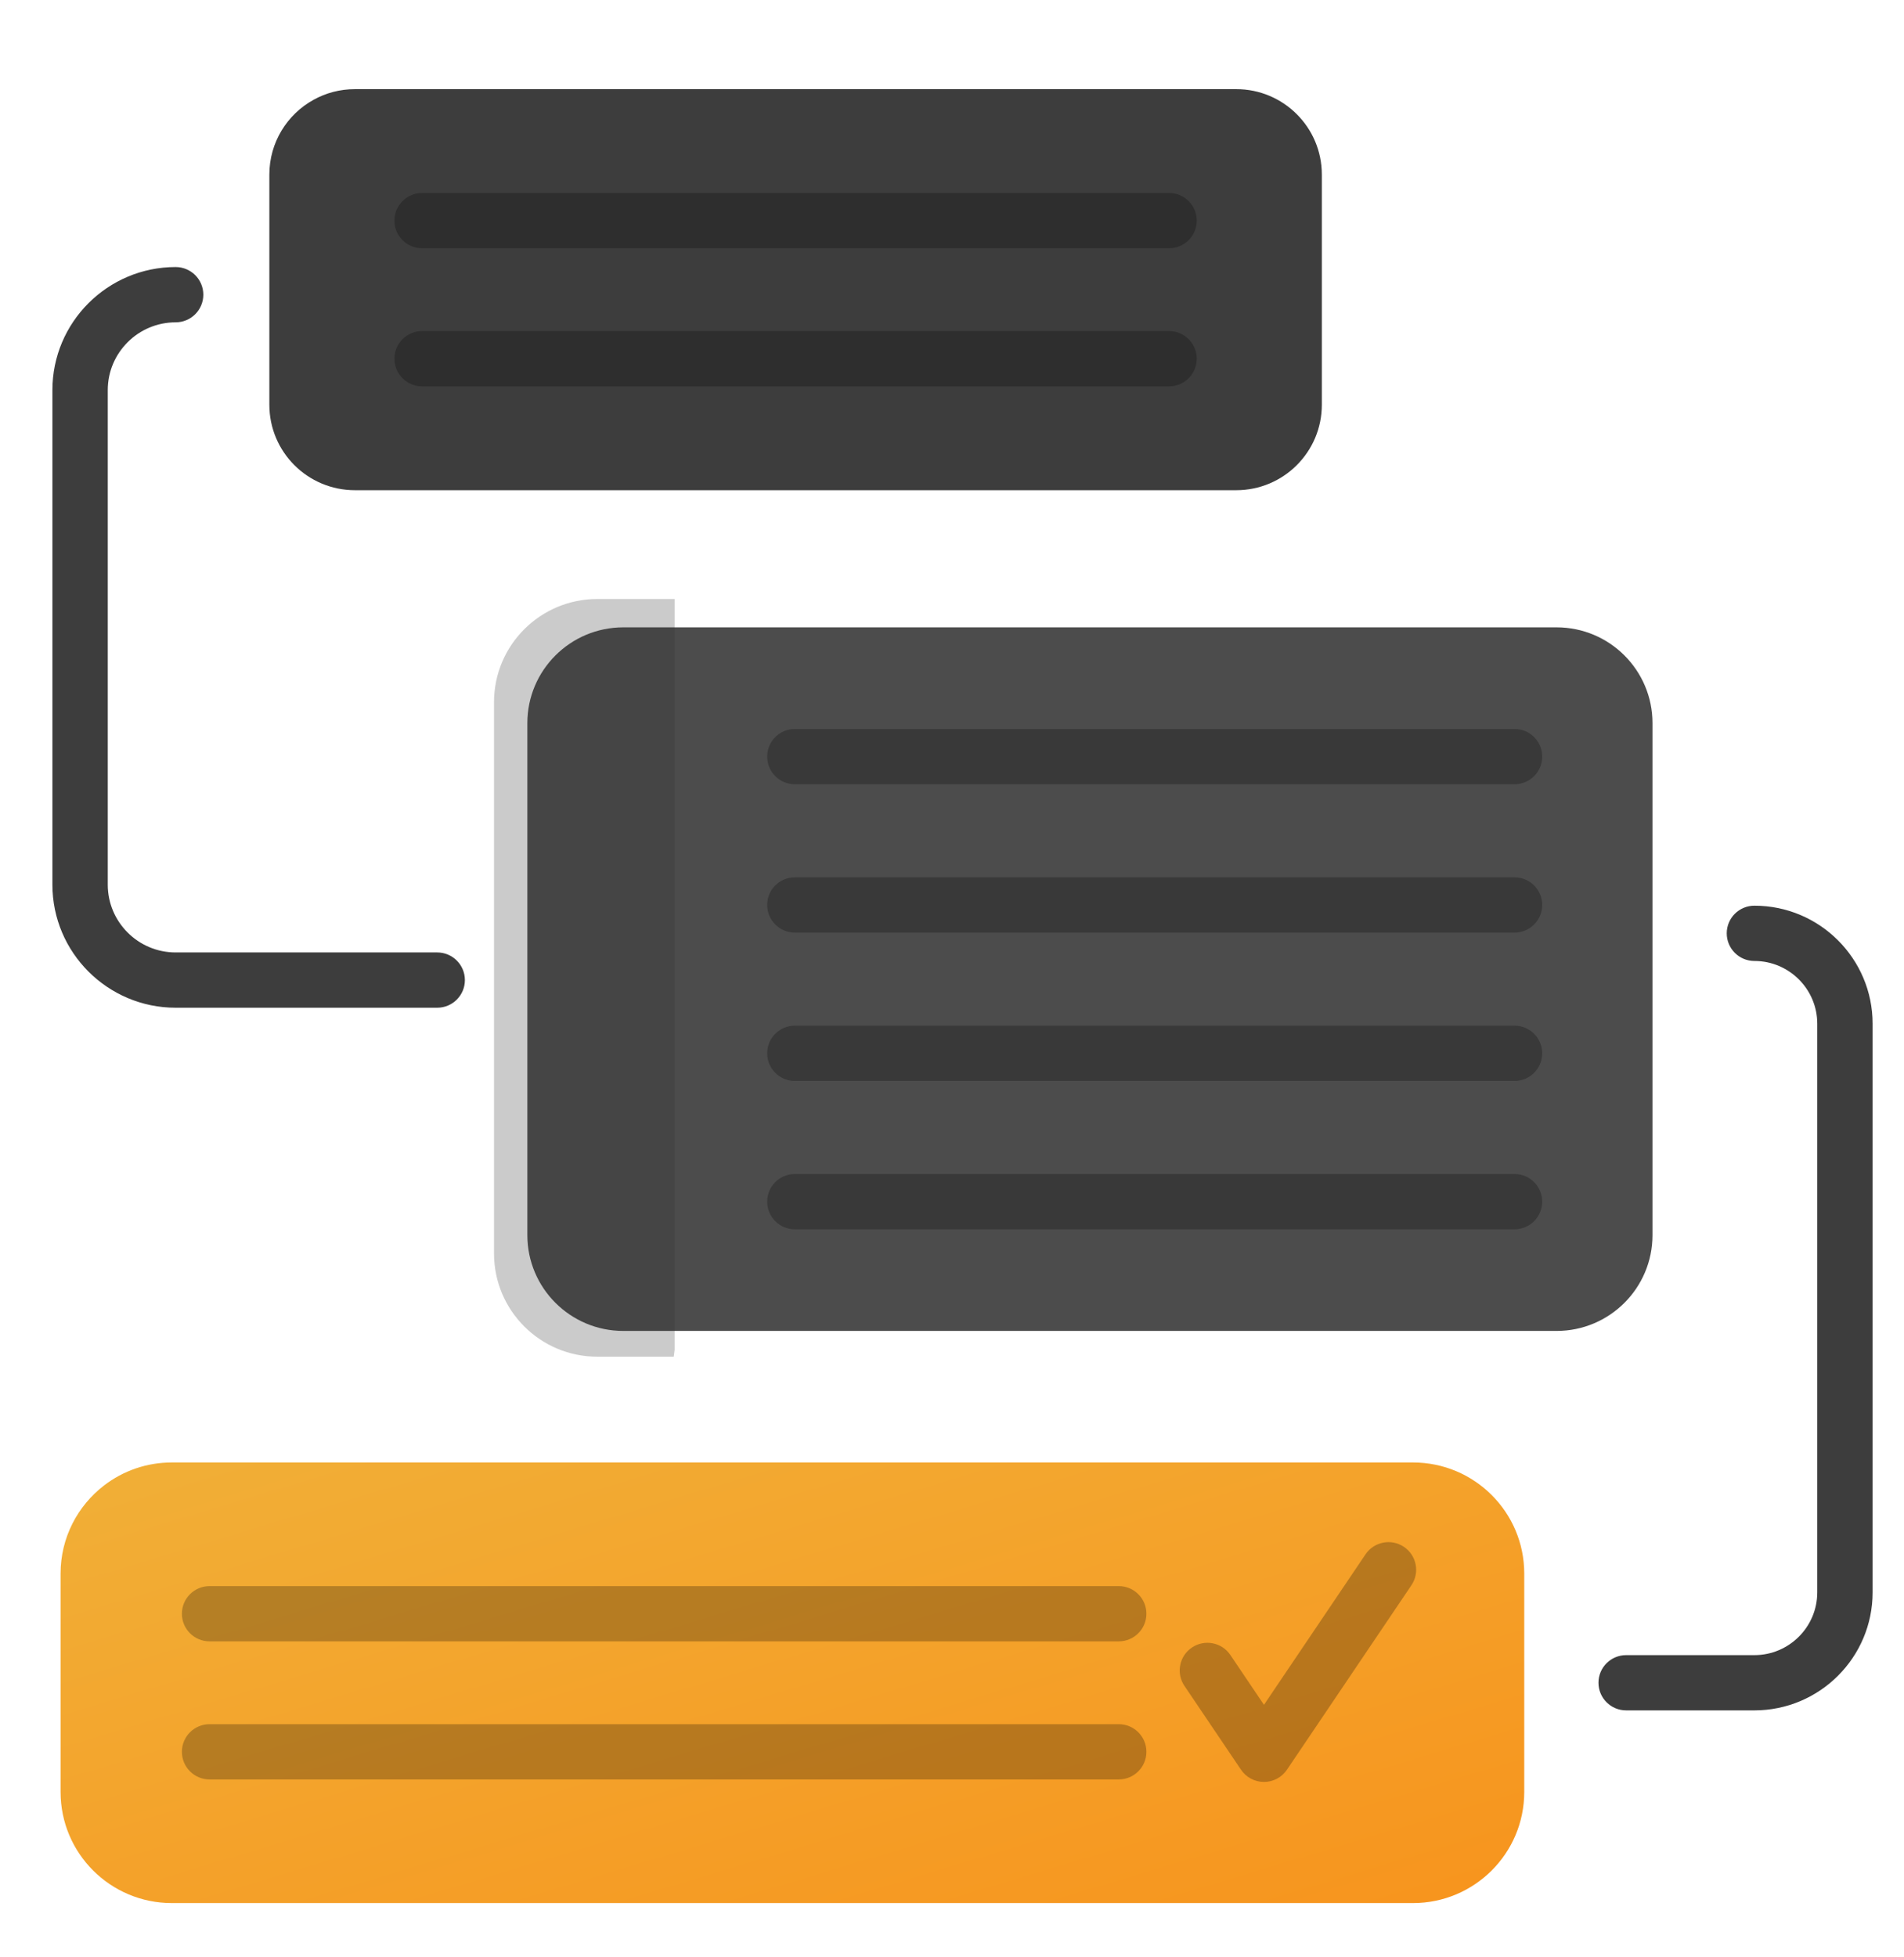 <svg width="109" height="112" viewBox="0 0 109 112" fill="none" xmlns="http://www.w3.org/2000/svg">
<path d="M87.26 90.062V102.563C87.26 106.075 84.408 108.922 80.89 108.922H9.837C6.319 108.922 3.468 106.075 3.468 102.563V90.062C3.468 88.004 4.448 86.174 5.969 85.011C7.04 84.191 8.381 83.704 9.837 83.704H80.89C84.408 83.704 87.26 86.551 87.26 90.062Z" fill="url(#paint0_linear)"/>
<path d="M94.602 41.389V70.691C94.602 73.721 92.143 76.176 89.109 76.176H35.686C32.65 76.176 30.19 73.721 30.19 70.691V41.389C30.19 38.36 32.65 35.906 35.686 35.906H89.109C92.143 35.906 94.602 38.36 94.602 41.389Z" fill="#4C4C4C"/>
<path d="M75.672 9.992V23.167C75.672 25.866 73.478 28.057 70.772 28.057H20.319C17.612 28.057 15.42 25.866 15.42 23.167V9.992C15.42 8.147 16.442 6.542 17.955 5.709C18.656 5.321 19.462 5.102 20.319 5.102H70.772C73.478 5.102 75.672 7.291 75.672 9.992Z" fill="#3D3D3D"/>
<path opacity="0.25" d="M86.704 41.723H45.503C44.628 41.723 43.919 42.431 43.919 43.304C43.919 44.178 44.628 44.886 45.503 44.886H86.704C87.578 44.886 88.288 44.178 88.288 43.304C88.288 42.431 87.579 41.723 86.704 41.723Z" fill="black"/>
<path opacity="0.25" d="M86.704 50.214H45.503C44.628 50.214 43.919 50.921 43.919 51.795C43.919 52.669 44.628 53.377 45.503 53.377H86.704C87.578 53.377 88.288 52.669 88.288 51.795C88.288 50.921 87.579 50.214 86.704 50.214Z" fill="black"/>
<path opacity="0.25" d="M86.704 58.704H45.503C44.628 58.704 43.919 59.412 43.919 60.286C43.919 61.159 44.628 61.868 45.503 61.868H86.704C87.578 61.868 88.288 61.159 88.288 60.286C88.288 59.412 87.579 58.704 86.704 58.704Z" fill="black"/>
<path opacity="0.25" d="M86.704 67.195H45.503C44.628 67.195 43.919 67.903 43.919 68.776C43.919 69.65 44.628 70.359 45.503 70.359H86.704C87.578 70.359 88.288 69.65 88.288 68.776C88.288 67.903 87.579 67.195 86.704 67.195Z" fill="black"/>
<path d="M26.614 56.096C26.614 55.221 25.904 54.513 25.029 54.513H10.056C7.913 54.513 6.169 52.773 6.169 50.635V22.327C6.169 20.188 7.913 18.448 10.056 18.448C10.931 18.448 11.64 17.74 11.64 16.866C11.64 15.993 10.931 15.284 10.056 15.284C6.165 15.284 3 18.444 3 22.327V50.635C3 54.517 6.165 57.677 10.056 57.677H25.03C25.904 57.677 26.614 56.968 26.614 56.096Z" fill="#3D3D3D"/>
<path opacity="0.25" d="M24.166 22.113H66.926C67.801 22.113 68.51 21.404 68.51 20.53C68.51 19.657 67.801 18.949 66.926 18.949H24.166C23.29 18.949 22.58 19.657 22.58 20.53C22.58 21.404 23.29 22.113 24.166 22.113Z" fill="black"/>
<path opacity="0.25" d="M24.166 14.209H66.926C67.801 14.209 68.51 13.501 68.51 12.627C68.51 11.754 67.801 11.046 66.926 11.046H24.166C23.29 11.046 22.58 11.754 22.58 12.627C22.58 13.501 23.29 14.209 24.166 14.209Z" fill="black"/>
<path opacity="0.25" d="M64.045 98.683H11.998C11.123 98.683 10.413 99.39 10.413 100.264C10.413 101.138 11.123 101.846 11.998 101.846H64.044C64.92 101.846 65.629 101.138 65.629 100.264C65.629 99.39 64.92 98.683 64.045 98.683Z" fill="black"/>
<path opacity="0.25" d="M64.045 90.78H11.998C11.123 90.78 10.413 91.488 10.413 92.361C10.413 93.235 11.123 93.943 11.998 93.943H64.044C64.92 93.943 65.629 93.235 65.629 92.361C65.629 91.488 64.92 90.78 64.045 90.78Z" fill="black"/>
<path d="M100.436 51.837C99.561 51.837 98.852 52.545 98.852 53.418C98.852 54.292 99.561 55.001 100.436 55.001C102.42 55.001 104.034 56.611 104.034 58.591V91.14C104.034 93.12 102.419 94.731 100.436 94.731H93.093C92.218 94.731 91.509 95.438 91.509 96.312C91.509 97.185 92.218 97.893 93.093 97.893H100.436C104.168 97.893 107.203 94.864 107.203 91.14V58.591C107.203 54.867 104.168 51.837 100.436 51.837Z" fill="#3D3D3D"/>
<path opacity="0.25" d="M80.372 88.534C79.647 88.046 78.662 88.238 78.173 88.962L72.36 97.576L70.436 94.723C69.947 93.998 68.962 93.807 68.236 94.295C67.51 94.783 67.318 95.766 67.806 96.49L71.046 101.291C71.34 101.727 71.833 101.989 72.36 101.989C72.887 101.989 73.38 101.727 73.674 101.291L80.802 90.729C81.29 90.005 81.098 89.022 80.372 88.534Z" fill="black"/>
<path opacity="0.25" d="M38.621 34.283V77.258L38.569 77.651H34.2C30.93 77.651 28.282 75.008 28.282 71.744V40.188C28.282 36.926 30.93 34.283 34.2 34.283L38.621 34.283Z" fill="#323232"/>
<defs>
<linearGradient id="paint0_linear" x1="-36.783" y1="96.478" x2="-23.047" y2="142.121" gradientUnits="userSpaceOnUse">
<stop stop-color="#F1AF37"/>
<stop offset="1" stop-color="#F7941D"/>
</linearGradient>
</defs>
</svg>
